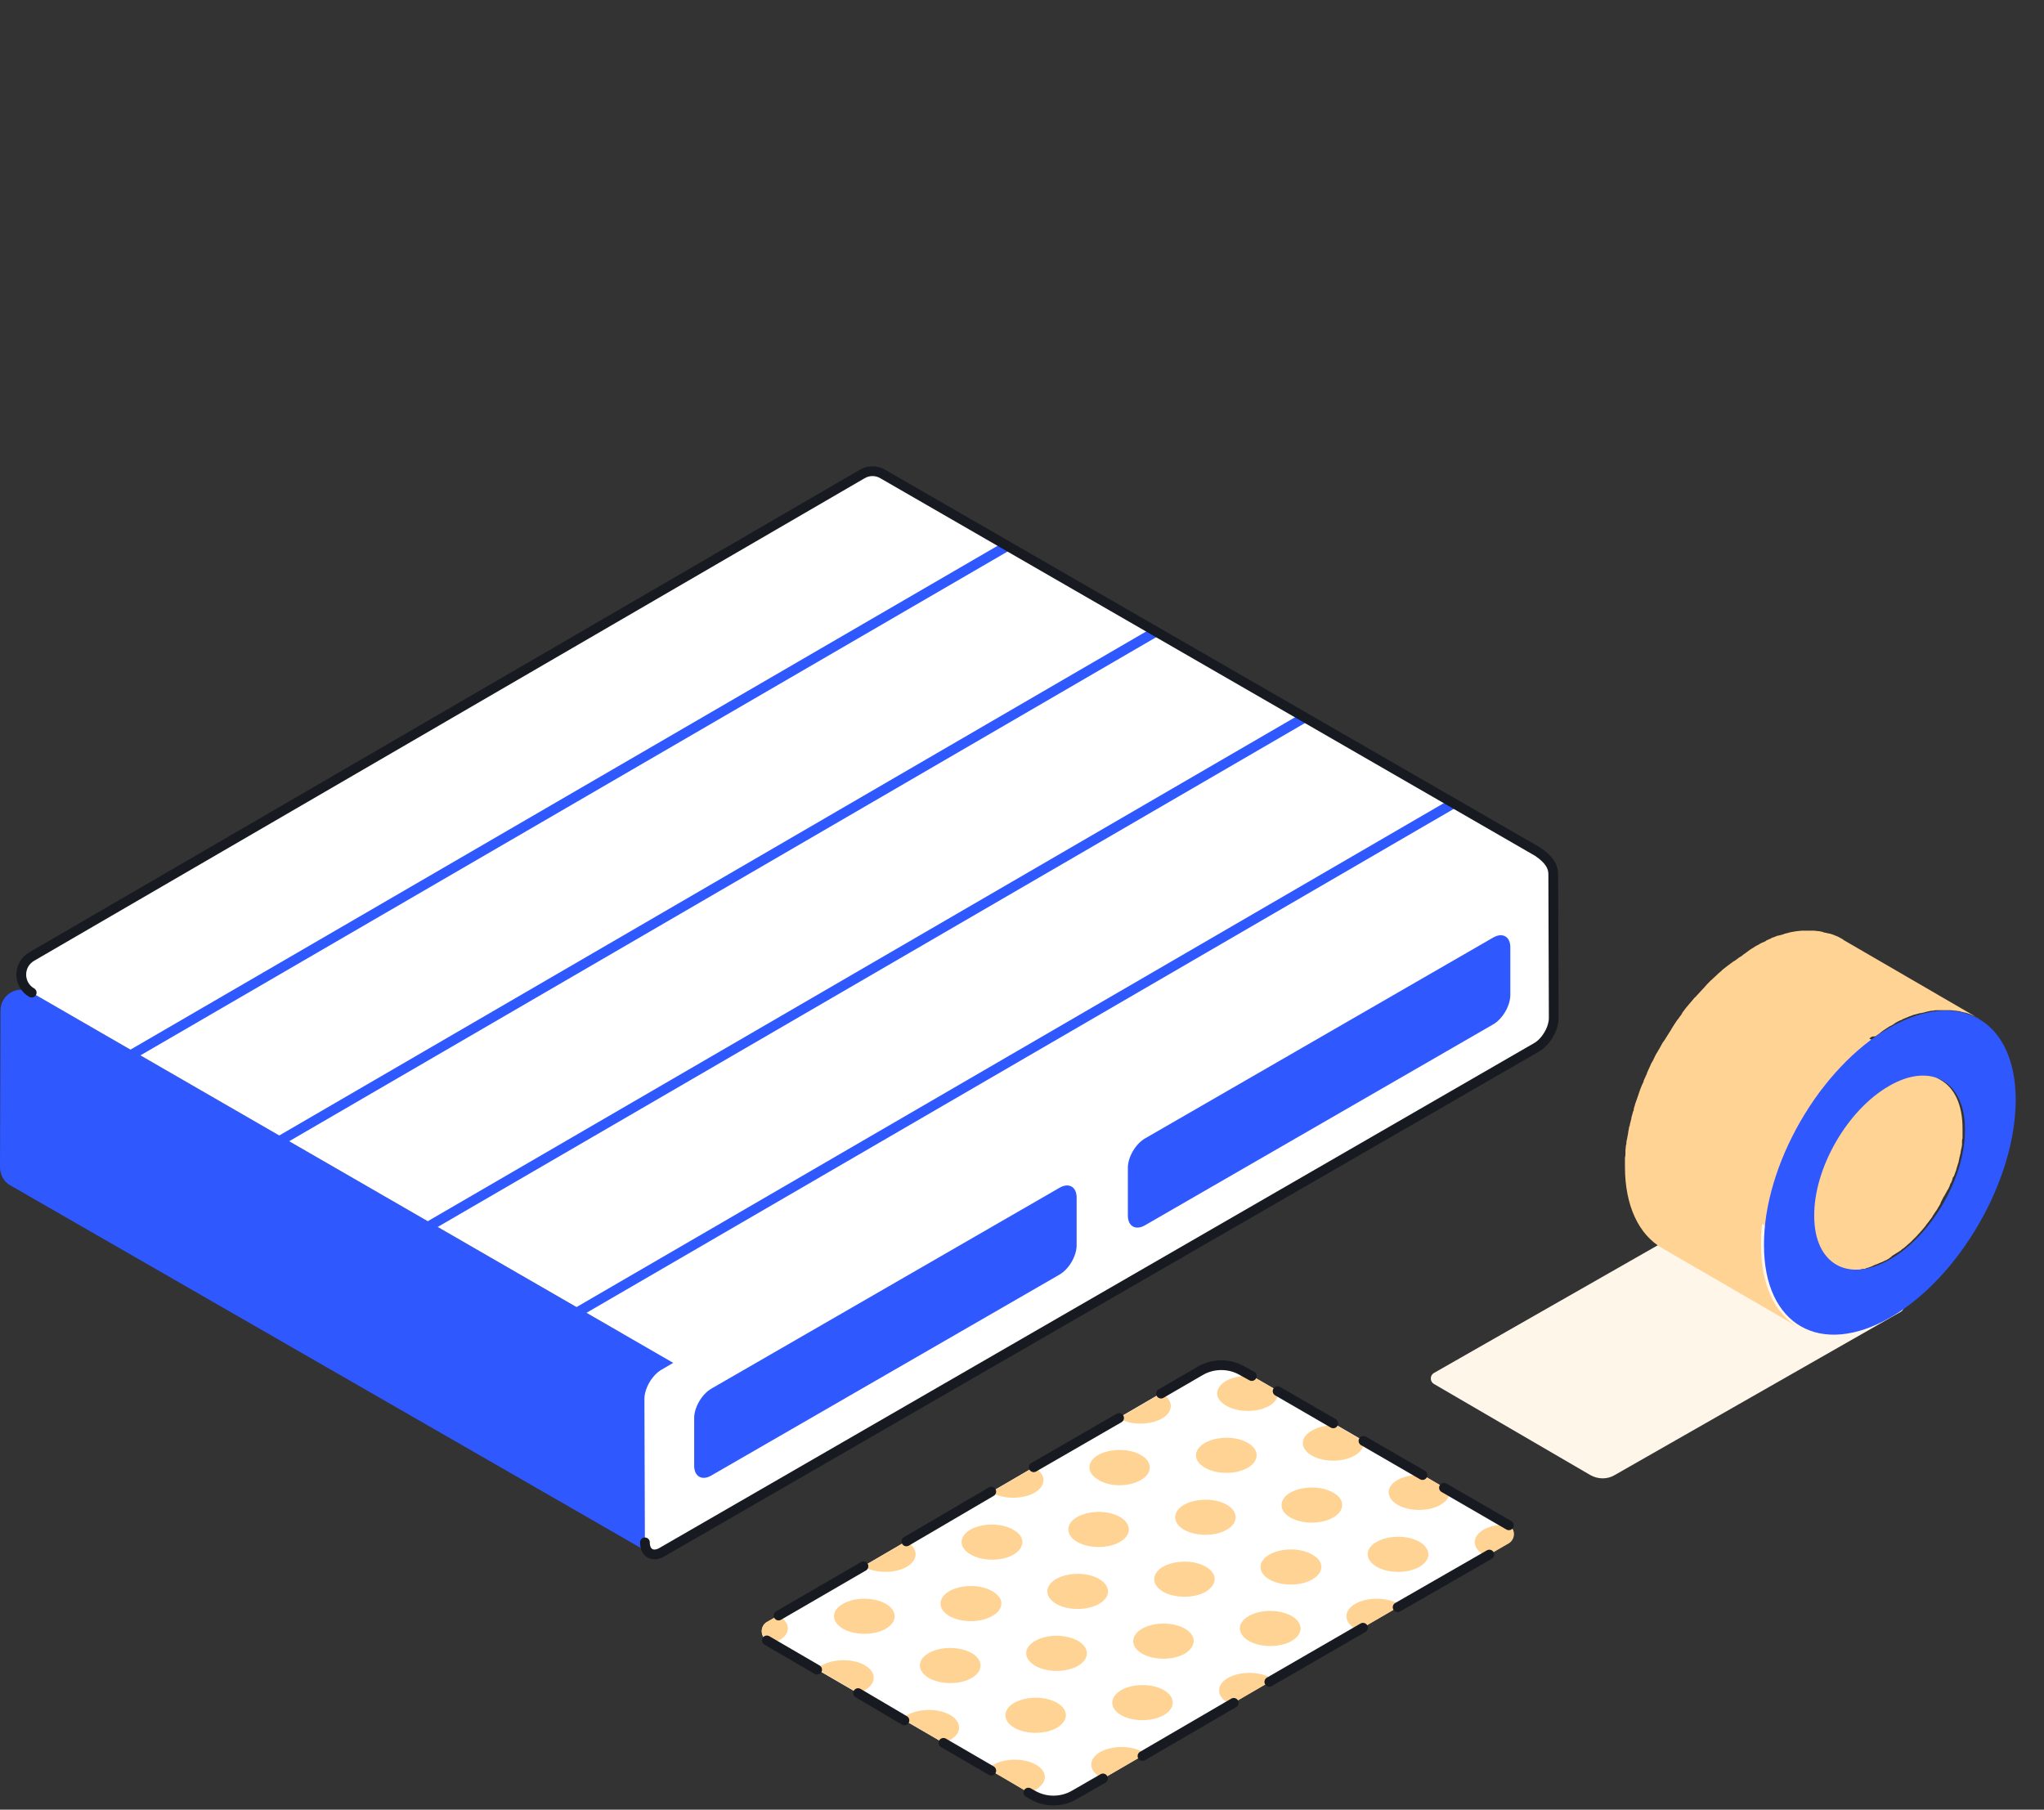 <svg width="419" height="371" viewBox="0 0 419 371" fill="none" xmlns="http://www.w3.org/2000/svg">
<rect x="0" y="0" width="419" height="371" fill="#333333" stroke="none"/>
<g clip-path="url(#clip0)">
<path d="M138.5 279.7L6.5 203.5C3.6 201.8 0.1 203.9 0.1 207.2L0 239.3C0 240.8 0.8 242.3 2.1 243L133.2 318.4C134.5 319.2 137.7 312.7 139 311.9L142.7 279.6C141.5 280.4 139.8 280.4 138.5 279.7Z" fill="#2F58FF"/>
<path d="M317.4 177L307 170.9C306.9 170.9 306.9 170.8 306.8 170.8C306.7 170.8 306.7 170.8 306.6 170.7H306.5C306.4 170.7 306.4 170.7 306.3 170.7C306.2 170.7 306.1 170.7 306.1 170.7H306C306 170.7 306 170.7 305.9 170.7H305.8C305.7 170.7 305.6 170.7 305.5 170.8H305.4H305.3C305.2 170.8 305.2 170.8 305.1 170.9C304.9 171 304.8 171 304.6 171.1L125.2 274.7C125 274.8 124.8 275 124.5 275.2C124.4 275.3 124.4 275.3 124.3 275.4C124.2 275.5 124.1 275.6 124 275.7L123.9 275.8L123.8 275.9L123.7 276C123.6 276.1 123.5 276.2 123.4 276.3L123.3 276.4C123.3 276.4 123.3 276.4 123.3 276.5L123.2 276.6C123.1 276.7 123.1 276.8 123 276.9C122.9 277 122.9 277.1 122.8 277.2C122.8 277.3 122.7 277.4 122.7 277.5C122.6 277.6 122.6 277.7 122.5 277.8C122.5 277.9 122.4 278 122.4 278.1C122.4 278.2 122.3 278.3 122.3 278.4C122.3 278.5 122.2 278.6 122.2 278.7C122.2 278.8 122.2 278.8 122.2 278.9C122.2 278.9 122.2 278.9 122.2 279V279.1C122.2 279.2 122.1 279.4 122.1 279.5C122.1 279.6 122.1 279.7 122.1 279.7V279.8V279.9C122.1 280.1 122.1 280.4 122.1 280.6L132.5 286.7C132.5 286.4 132.5 286.2 132.6 285.9V285.8C132.6 285.5 132.7 285.3 132.8 285C132.8 285 132.8 285 132.8 284.9C132.9 284.6 133 284.3 133.1 284.1C133.2 283.8 133.4 283.5 133.5 283.3C133.6 283 133.8 282.8 134 282.6C134 282.6 134 282.6 134 282.5C134.2 282.3 134.3 282.1 134.5 281.9L134.6 281.8C134.7 281.7 134.9 281.5 135 281.4C135.1 281.3 135.1 281.3 135.2 281.2C135.4 281 135.6 280.9 135.9 280.7L210.1 237.8C210.3 238.2 210.5 238.7 210.5 239.4V242.4L137.5 284.5V295.4L135.6 296.5C135.4 296.6 135.2 296.7 135 296.8H134.9C134.7 296.9 134.5 296.9 134.3 296.9C134.3 296.9 134.3 296.9 134.2 296.9C134 296.9 133.8 296.9 133.6 296.9C133.4 296.9 133.3 296.8 133.1 296.7L137.5 299.2V302.9L143.5 310L192 280.1L313 210.3V183.2L303.2 188.8L299 186.4L314.9 177.2C315.1 177.1 315.3 177 315.5 176.9H315.6C315.8 176.8 316 176.8 316.2 176.8C316.2 176.8 316.2 176.8 316.3 176.8C316.5 176.8 316.7 176.8 316.9 176.8C317.1 176.8 317.3 176.9 317.4 177ZM299.1 188.1V191.2L214.2 240.2L210 237.8L298.6 186.6C299 187 299.1 187.5 299.1 188.1Z" fill="#2F58FF"/>
<path d="M132.2 316.2L132.1 286.7L121.7 280.6L121.8 310.1C121.8 310.9 122 311.6 122.4 312C122.5 312.1 122.7 312.3 122.8 312.3L133.2 318.4C132.6 318.1 132.2 317.3 132.2 316.2Z" fill="#2F58FF"/>
<path d="M318.5 179.2C318.5 177.7 317.7 176.8 316.6 176.7C316.5 175.9 316.1 175.1 315.2 174.6L181 97.2C179.7 96.4 178 96.4 176.7 97.2L6.5 196.1C3.6 197.8 3.7 201.9 6.5 203.5L138 279.4L135.6 280.8C133.7 281.9 132.1 284.6 132.1 286.8L132.2 316.3C132.2 318.5 133.8 319.4 135.7 318.3L315 214.8C316.9 213.7 318.5 211 318.5 208.8V179.2ZM217.2 261.3L145.8 302.5C143.9 303.6 142.3 302.7 142.3 300.5V290.7C142.3 288.5 143.9 285.8 145.8 284.7L217.2 243.5C219.1 242.4 220.7 243.3 220.7 245.5V255.3C220.7 257.5 219.1 260.2 217.2 261.3ZM306.1 210L234.7 251.2C232.8 252.3 231.2 251.4 231.2 249.2V239.4C231.2 237.2 232.8 234.5 234.7 233.4L306.1 192.2C308 191.1 309.6 192 309.6 194.2V204C309.6 206.2 308 208.9 306.1 210Z" fill="white"/>
<path d="M267.9 148L265.9 146.8L87.1 250.7L89.1 251.9L267.9 148ZM237.4 130.4L235.4 129.2L56.7 233.1L58.7 234.3L237.4 130.4ZM207 112.8L205 111.6L26.2 215.5L28.2 216.7L207 112.8ZM298.4 165.6L296.4 164.4L117.6 268.3L119.6 269.5L298.4 165.6Z" fill="#2F58FF"/>
<path d="M132.2 316.2C132.2 318.4 133.8 319.3 135.7 318.2L315 214.7C316.9 213.6 318.5 210.9 318.5 208.7L318.4 179.2C318.4 177.7 317.6 176.2 315.2 174.6L181 97.2C179.7 96.4 178 96.4 176.7 97.2L6.5 196.1C3.6 197.8 3.7 201.9 6.5 203.5" stroke="#171A21" stroke-width="2" stroke-miterlimit="10" stroke-linecap="round" stroke-linejoin="round"/>
<path d="M293.9 283.7L326 302.4C327.6 303.3 329.5 303.3 331 302.4L389.7 268.9C390.5 268.4 390.5 267.2 389.7 266.7L357.6 248C356 247.1 354.1 247.1 352.6 248L293.9 281.5C293.1 282 293.1 283.2 293.9 283.7Z" fill="#FFF6EA"/>
<path d="M384.8 212.2C385.1 212 385.4 211.8 385.6 211.6C385.7 211.5 385.9 211.4 386 211.3C386.4 211 386.8 210.8 387.2 210.5C387.6 210.3 388 210.1 388.4 209.8C388.5 209.7 388.6 209.7 388.7 209.6C389.1 209.4 389.4 209.2 389.8 209.1C389.8 209.1 389.9 209.1 389.9 209C390.3 208.8 390.7 208.7 391.1 208.5C391.2 208.5 391.3 208.4 391.3 208.4C391.7 208.3 392.1 208.1 392.4 208H392.5C392.9 207.9 393.2 207.8 393.6 207.7C393.7 207.7 393.7 207.7 393.8 207.7C394.1 207.6 394.4 207.6 394.6 207.5C394.7 207.5 394.9 207.4 395 207.4C395.4 207.3 395.8 207.2 396.2 207.2C396.6 207.1 396.9 207.1 397.2 207.1C397.3 207.1 397.4 207.1 397.5 207.1C397.7 207.1 398 207.1 398.2 207.1C398.3 207.1 398.4 207.1 398.5 207.1C398.8 207.1 399 207.1 399.3 207.1C399.4 207.1 399.5 207.1 399.6 207.1C399.9 207.1 400.2 207.1 400.6 207.2C400.7 207.2 400.7 207.2 400.8 207.2C401.1 207.2 401.3 207.3 401.6 207.3C401.7 207.3 401.8 207.3 401.9 207.4C402.2 207.5 402.5 207.5 402.8 207.6C402.8 207.6 402.8 207.6 402.9 207.6C403.2 207.7 403.5 207.8 403.8 207.9C403.9 207.9 404 208 404 208C404.2 208.1 404.5 208.2 404.7 208.3C404.8 208.3 404.8 208.4 404.9 208.4C405.2 208.5 405.5 208.7 405.8 208.9L377.9 192.7L377.8 192.6C377.6 192.5 377.3 192.3 377.1 192.2C377 192.2 377 192.1 376.9 192.1C376.8 192 376.6 192 376.5 191.9C376.4 191.9 376.3 191.8 376.2 191.8C376.1 191.8 376 191.7 376 191.7C375.7 191.6 375.4 191.5 375.1 191.4C375.1 191.4 375.1 191.4 375 191.4C374.7 191.3 374.4 191.3 374.1 191.2C374 191.2 373.9 191.2 373.8 191.1C373.7 191.1 373.6 191.1 373.5 191C373.3 191 373.2 191 373 190.9C372.9 190.9 372.9 190.9 372.8 190.9C372.5 190.9 372.2 190.8 371.9 190.8H371.8C371.7 190.8 371.6 190.8 371.5 190.8C371.2 190.8 371 190.8 370.7 190.8C370.6 190.8 370.5 190.8 370.4 190.8C370.3 190.8 370.2 190.8 370.1 190.8C369.9 190.8 369.8 190.8 369.6 190.8C369.5 190.8 369.4 190.8 369.3 190.8C369 190.8 368.6 190.9 368.3 190.9C367.9 191 367.5 191 367.1 191.1C367 191.1 366.8 191.2 366.7 191.2C366.5 191.3 366.2 191.3 366 191.4H365.9C365.8 191.4 365.8 191.4 365.7 191.5C365.4 191.6 365 191.7 364.6 191.8H364.5C364.1 191.9 363.8 192.1 363.4 192.2C363.3 192.2 363.2 192.3 363.2 192.3C363.1 192.3 363 192.4 363 192.4C362.7 192.5 362.4 192.7 362.1 192.8C362.1 192.8 362 192.8 362 192.9C361.7 193.1 361.3 193.2 360.9 193.4C360.8 193.5 360.7 193.5 360.6 193.6C360.2 193.8 359.8 194 359.4 194.3C359 194.5 358.6 194.8 358.2 195.1C358.1 195.2 357.9 195.3 357.8 195.4C357.5 195.6 357.2 195.8 357 196C356.8 196.1 356.7 196.2 356.5 196.3C356.2 196.5 356 196.7 355.7 196.9C355.5 197 355.4 197.1 355.2 197.2C354.9 197.4 354.7 197.6 354.4 197.8C354.3 197.9 354.1 198 354 198.1C353.7 198.3 353.4 198.6 353.1 198.8C353 198.9 352.9 199 352.8 199.1C352.4 199.4 352 199.8 351.7 200.1C351.6 200.2 351.5 200.2 351.5 200.3C351.2 200.5 351 200.8 350.7 201L350.6 201.1C350.2 201.5 349.7 202 349.3 202.5C349.3 202.5 349.3 202.5 349.2 202.6C348.8 203 348.4 203.5 348 203.9L347.9 204C347.7 204.2 347.6 204.4 347.4 204.5C347.2 204.7 347.1 204.9 346.9 205.1C346.7 205.3 346.5 205.6 346.3 205.8C346.1 206 346 206.2 345.8 206.4L345.7 206.5C345.4 206.9 345.1 207.3 344.8 207.7C344.8 207.7 344.8 207.7 344.8 207.8C344.5 208.2 344.3 208.5 344 208.9C344 208.9 344 209 343.9 209C343.5 209.6 343 210.3 342.6 211C342.6 211.1 342.5 211.1 342.5 211.2C342.4 211.3 342.4 211.4 342.3 211.5C342 212 341.6 212.6 341.3 213.1C341.2 213.2 341.2 213.3 341.1 213.4C341.1 213.4 341.1 213.5 341 213.5C340.6 214.1 340.3 214.8 339.9 215.4C339.9 215.5 339.8 215.5 339.8 215.6C339.7 215.7 339.7 215.8 339.6 215.9C339.3 216.4 339.1 216.9 338.8 217.5C338.7 217.6 338.7 217.7 338.6 217.8C338.6 217.9 338.5 217.9 338.5 218C338.2 218.7 337.9 219.3 337.6 220C337.6 220 337.6 220 337.6 220.1C337.4 220.5 337.2 221 337 221.4C337 221.5 336.9 221.6 336.9 221.8C336.8 222 336.7 222.2 336.6 222.4C336.5 222.6 336.5 222.7 336.4 222.9C336.3 223.1 336.3 223.2 336.2 223.4C336.1 223.8 335.9 224.2 335.8 224.6C335.8 224.7 335.7 224.8 335.7 224.8C335.7 224.8 335.7 224.8 335.7 224.9C335.5 225.4 335.4 225.8 335.2 226.3C335.2 226.4 335.1 226.6 335.1 226.7C335 227 334.9 227.2 334.9 227.5C334.9 227.6 334.9 227.7 334.8 227.8C334.7 228 334.7 228.2 334.6 228.5C334.5 228.8 334.4 229.1 334.4 229.4C334.3 229.6 334.3 229.9 334.2 230.1C334.2 230.3 334.1 230.4 334.1 230.6C334.1 230.7 334.1 230.8 334 230.9C333.9 231.2 333.9 231.6 333.8 231.9C333.8 232.1 333.7 232.4 333.7 232.6C333.6 232.9 333.6 233.3 333.5 233.6C333.5 233.8 333.4 233.9 333.4 234.1C333.4 234.2 333.4 234.2 333.4 234.3C333.4 234.5 333.4 234.6 333.3 234.8C333.3 235.1 333.2 235.5 333.2 235.8C333.2 236 333.2 236.1 333.2 236.3C333.2 236.6 333.2 237 333.1 237.3C333.1 237.5 333.1 237.6 333.1 237.8C333.1 238.3 333.1 238.7 333.1 239.2C333.1 247.3 336 253.1 340.6 255.8L368.5 272C363.9 269.3 361 263.6 361 255.4C361 254.9 361 254.5 361 254C361 253.9 361 253.7 361 253.5C361 253.2 361 252.8 361.1 252.5C361.1 252.3 361.1 252.2 361.1 252C361.1 251.7 361.2 251.3 361.2 251V250.9L375.8 259.4H375.9H376C376.2 259.5 376.4 259.6 376.6 259.7C376.6 259.7 376.7 259.7 376.7 259.8H376.8C377 259.9 377.3 260 377.5 260C377.8 260.1 378 260.1 378.3 260.2H378.4H378.5C378.7 260.2 379 260.3 379.2 260.3H379.3C379.3 260.3 379.3 260.3 379.4 260.3C379.5 260.3 379.5 260.3 379.6 260.3C379.8 260.3 379.9 260.3 380.1 260.3C380.2 260.3 380.2 260.3 380.3 260.3C380.4 260.3 380.4 260.3 380.5 260.3C380.6 260.3 380.7 260.3 380.8 260.3C380.9 260.3 380.9 260.3 381 260.3C381.2 260.3 381.4 260.3 381.6 260.2C381.8 260.2 382.1 260.1 382.3 260.1C382.4 260.1 382.5 260.1 382.5 260C382.6 260 382.8 259.9 382.9 259.9C383.2 259.8 383.5 259.7 383.7 259.6C383.8 259.6 383.8 259.6 383.9 259.5C384.1 259.4 384.4 259.3 384.6 259.2H384.7C384.8 259.2 384.8 259.1 384.9 259.1C385.1 259 385.4 258.9 385.6 258.8C385.7 258.8 385.8 258.7 385.9 258.7C386.2 258.5 386.6 258.4 386.9 258.2C387.1 258.1 387.4 257.9 387.6 257.7C387.7 257.7 387.8 257.6 387.8 257.5C388 257.4 388.1 257.3 388.3 257.2C388.4 257.1 388.5 257.1 388.6 257C388.8 256.9 388.9 256.8 389.1 256.7C389.2 256.6 389.3 256.6 389.4 256.5C389.6 256.4 389.7 256.3 389.9 256.1C390 256 390.1 256 390.2 255.9C390.4 255.8 390.5 255.6 390.7 255.5C390.8 255.4 390.8 255.4 390.9 255.3C391.1 255.1 391.4 254.9 391.6 254.7L391.7 254.6C391.8 254.5 392 254.3 392.1 254.2C392.1 254.2 392.1 254.2 392.2 254.1C392.5 253.8 392.7 253.6 393 253.3C393.2 253 393.5 252.8 393.7 252.5C393.7 252.5 393.7 252.5 393.8 252.4L393.9 252.3C394.3 251.8 394.7 251.4 395 250.9L395.1 250.8C395.4 250.4 395.7 250 396 249.6L396.1 249.5C396.1 249.5 396.1 249.5 396.1 249.4C396.4 249 396.6 248.6 396.9 248.2L397 248.1C397 248 397.1 248 397.1 247.9C397.3 247.6 397.5 247.2 397.7 246.9C397.7 246.8 397.8 246.8 397.8 246.7C397.8 246.7 397.8 246.7 397.8 246.6C398 246.2 398.2 245.8 398.4 245.4C398.4 245.4 398.4 245.3 398.5 245.3C398.5 245.2 398.6 245.2 398.6 245.1C398.8 244.8 398.9 244.5 399.1 244.2C399.1 244.1 399.2 244.1 399.2 244C399.2 244 399.2 243.9 399.3 243.9C399.5 243.5 399.7 243.1 399.8 242.7C399.8 242.7 399.8 242.6 399.9 242.6C400.1 242.2 400.2 241.9 400.3 241.5C400.3 241.4 400.3 241.4 400.4 241.3C400.4 241.3 400.4 241.2 400.5 241.2C400.7 240.8 400.8 240.3 401 239.9V239.8C401.1 239.4 401.3 238.9 401.4 238.5C401.4 238.4 401.4 238.4 401.5 238.3C401.5 238.2 401.5 238.2 401.5 238.1C401.5 238 401.6 237.8 401.6 237.7C401.6 237.5 401.7 237.3 401.7 237.2C401.7 237.1 401.8 236.9 401.8 236.8C401.8 236.7 401.8 236.6 401.9 236.5C401.9 236.4 401.9 236.4 401.9 236.3C401.9 236.1 402 235.9 402 235.7C402 235.6 402.1 235.4 402.1 235.3C402.1 235.1 402.2 234.9 402.2 234.7C402.2 234.6 402.2 234.5 402.2 234.4V234.3C402.2 234.2 402.2 234.1 402.2 234C402.2 233.8 402.2 233.6 402.3 233.4C402.3 233.3 402.3 233.2 402.3 233.1C402.3 232.9 402.3 232.7 402.3 232.5C402.3 232.4 402.3 232.3 402.3 232.2C402.3 231.9 402.3 231.6 402.3 231.3C402.3 226.4 400.6 223 397.8 221.4L383.2 212.9C383.4 212.7 383.6 212.6 383.8 212.5C384.5 212.5 384.6 212.4 384.8 212.2ZM373.4 223.7C373.3 224.1 373.1 224.6 372.9 225C372.9 225.1 372.8 225.2 372.8 225.3C372.7 225.7 372.5 226 372.4 226.4C372.4 226.5 372.4 226.5 372.3 226.6C372.1 227 371.9 227.4 371.8 227.8C371.8 227.9 371.7 228 371.6 228.1C371.4 228.4 371.3 228.7 371.1 229C371.1 229.1 371 229.2 371 229.3C370.8 229.7 370.6 230.1 370.4 230.5C370.4 230.6 370.3 230.6 370.3 230.7C370.1 231 369.9 231.4 369.7 231.7C369.6 231.8 369.6 231.9 369.5 232C369.2 232.4 369 232.8 368.7 233.2C368.7 233.3 368.6 233.3 368.6 233.4C368.3 233.8 368 234.2 367.7 234.6C367.7 234.6 367.6 234.7 367.6 234.8C367.2 235.3 366.8 235.7 366.5 236.2C366.4 236.3 366.4 236.3 366.3 236.4C366.1 236.7 365.8 236.9 365.6 237.2C365.7 236.9 365.8 236.7 365.9 236.4C366.2 235.7 366.5 235.1 366.8 234.4C366.9 234.2 367 234.1 367.1 233.9C367.4 233.4 367.6 232.9 367.9 232.3C368 232.1 368.1 232 368.1 231.8C368.4 231.2 368.8 230.5 369.2 229.9C369.3 229.8 369.3 229.7 369.4 229.5C369.7 228.9 370.1 228.4 370.4 227.9C370.5 227.7 370.6 227.6 370.7 227.4C371.1 226.7 371.6 226.1 372 225.4C372.3 225 372.6 224.6 372.9 224.2C372.9 224.2 372.9 224.2 372.9 224.1C373.2 223.8 373.4 223.4 373.7 223.1C373.6 223.3 373.6 223.5 373.5 223.7C373.4 223.7 373.4 223.7 373.4 223.7Z" fill="#FFD394"/>
<path d="M387.3 210.7C401.6 202.5 413.2 209.1 413.2 225.5C413.2 241.9 401.7 261.9 387.5 270.1C373.2 278.3 361.6 271.7 361.6 255.3C361.5 238.9 373 218.9 387.3 210.7ZM387.4 258.2C396 253.3 402.9 241.3 402.8 231.5C402.8 221.7 395.8 217.7 387.3 222.6C378.7 227.5 371.8 239.5 371.9 249.3C371.9 259.1 378.8 263.1 387.4 258.2Z" fill="#2F58FF"/>
<path d="M157.2 336.3L211.8 368C214.4 369.5 217.7 369.5 220.3 368L309.2 316.3C310.6 315.5 310.6 313.4 309.2 312.6L254.6 280.9C252 279.4 248.7 279.4 246.1 280.9L157.2 332.6C155.8 333.4 155.8 335.5 157.2 336.3Z" fill="white"/>
<path d="M221 341.5C218.6 342.9 214.6 342.9 212.2 341.5C209.8 340.1 209.7 337.8 212.2 336.4C214.6 335 218.5 335 221 336.4C223.4 337.8 223.4 340.1 221 341.5ZM251.4 288.2C253.8 289.6 257.8 289.6 260.2 288.2C261.6 287.4 262.2 286.2 261.9 285.1L256.7 282.1C254.8 281.9 252.8 282.3 251.3 283.1C248.9 284.6 248.9 286.8 251.4 288.2ZM247 300.9C249.4 302.3 253.4 302.3 255.8 300.9C258.2 299.5 258.2 297.2 255.8 295.8C253.4 294.4 249.5 294.4 247 295.8C244.5 297.3 244.6 299.5 247 300.9ZM273.3 306C270.9 304.6 267 304.6 264.5 306C262.1 307.4 262.1 309.7 264.5 311.1C266.9 312.5 270.9 312.5 273.3 311.1C275.7 309.7 275.8 307.4 273.3 306ZM229.8 351.6C232.2 353 236.2 353 238.6 351.6C241 350.2 241 347.9 238.6 346.5C236.2 345.1 232.3 345.1 229.8 346.5C227.4 348 227.4 350.2 229.8 351.6ZM229.6 311C227.2 309.6 223.3 309.6 220.8 311C218.4 312.4 218.4 314.7 220.8 316.1C223.2 317.5 227.2 317.5 229.6 316.1C232 314.7 232 312.4 229.6 311ZM233.9 303.4C236.3 302 236.3 299.7 233.9 298.3C231.5 296.9 227.5 296.9 225.1 298.3C222.7 299.7 222.7 302 225.2 303.4C227.6 304.9 231.5 304.8 233.9 303.4ZM212.4 361.8C210 360.4 206.1 360.4 203.6 361.8C203.2 362.1 202.8 362.3 202.5 362.6L210.8 367.5C211.4 367.3 211.9 367.1 212.3 366.9C214.8 365.4 214.8 363.2 212.4 361.8ZM256 331.3C253.5 332.7 253.6 335 256 336.4C258.4 337.8 262.4 337.8 264.8 336.4C267.2 335 267.2 332.7 264.8 331.3C262.3 329.9 258.4 329.9 256 331.3ZM286.5 303.4C284 304.8 284.1 307.1 286.5 308.5C288.9 309.9 292.9 309.9 295.3 308.5C296.7 307.7 297.3 306.6 297.1 305.6L291.7 302.4C289.8 302.3 287.9 302.6 286.5 303.4ZM242.9 333.9C240.5 332.5 236.6 332.5 234.1 333.9C231.7 335.3 231.7 337.6 234.1 339C236.5 340.4 240.5 340.4 242.9 339C245.3 337.5 245.3 335.3 242.9 333.9ZM159.7 331.3C159.7 331.3 159.6 331.3 159.5 331.2L157.2 332.5C155.8 333.3 155.8 335.4 157.2 336.2L158.4 336.9C158.9 336.7 159.3 336.6 159.7 336.3C162.1 335 162.1 332.7 159.7 331.3ZM269 318.7C266.6 317.3 262.7 317.3 260.2 318.7C257.8 320.1 257.8 322.4 260.2 323.8C262.6 325.2 266.6 325.2 269 323.8C271.5 322.3 271.5 320.1 269 318.7ZM268.9 293.3C266.4 294.7 266.5 297 268.9 298.4C271.3 299.8 275.3 299.8 277.7 298.4C279.1 297.6 279.7 296.5 279.4 295.4L274.1 292.3C272.3 292.1 270.4 292.4 268.9 293.3ZM282.2 316.1C279.7 317.5 279.8 319.8 282.2 321.2C284.6 322.6 288.6 322.6 291 321.2C293.4 319.8 293.4 317.5 291 316.1C288.6 314.7 284.6 314.7 282.2 316.1ZM225.3 323.7C222.9 322.3 219 322.3 216.5 323.7C214.1 325.1 214.1 327.4 216.5 328.8C218.9 330.2 222.9 330.2 225.3 328.8C227.8 327.4 227.7 325.1 225.3 323.7ZM194.8 356.7C197.2 355.3 197.2 353 194.8 351.6C192.4 350.2 188.5 350.2 186 351.6C185.6 351.8 185.2 352.1 185 352.4L193.4 357.3C193.9 357.1 194.4 356.9 194.8 356.7ZM172.8 328.8C170.3 330.2 170.4 332.5 172.8 333.9C175.2 335.3 179.2 335.3 181.6 333.9C184 332.5 184 330.2 181.6 328.8C179.1 327.4 175.2 327.4 172.8 328.8ZM234.3 359.2C231.9 357.8 228 357.8 225.5 359.2C223.1 360.6 223.1 362.9 225.5 364.3C225.7 364.4 225.9 364.5 226.2 364.6L234.8 359.6C234.6 359.5 234.5 359.3 234.3 359.2ZM177.3 346.5C179.7 345.1 179.7 342.8 177.3 341.4C174.9 340 171 340 168.5 341.4C168.1 341.6 167.8 341.9 167.5 342.2L175.9 347.1C176.4 347 176.8 346.8 177.3 346.5ZM216.7 349.1C214.3 347.7 210.4 347.7 207.9 349.1C205.5 350.5 205.5 352.8 207.9 354.2C210.3 355.6 214.3 355.6 216.7 354.2C219.1 352.7 219.1 350.5 216.7 349.1ZM309.3 312.7L309.1 312.6C307.3 312.5 305.5 312.8 304.1 313.6C301.7 315 301.7 317.3 304.1 318.7C304.3 318.8 304.5 318.9 304.8 319L309.3 316.4C310.7 315.5 310.7 313.5 309.3 312.7ZM286.6 328.8C284.2 327.4 280.3 327.4 277.8 328.8C275.4 330.2 275.4 332.5 277.8 333.9C278 334 278.2 334.1 278.5 334.2L287.1 329.2C287 329.1 286.8 328.9 286.6 328.8ZM247.2 321.2C244.8 319.8 240.9 319.8 238.4 321.2C236 322.6 236 324.9 238.4 326.3C240.8 327.7 244.8 327.7 247.2 326.3C249.6 324.8 249.6 322.6 247.2 321.2ZM260.5 344C258.1 342.6 254.2 342.6 251.7 344C249.3 345.4 249.3 347.7 251.7 349.1C251.9 349.2 252.1 349.3 252.4 349.4L261 344.4C260.8 344.2 260.7 344.1 260.5 344ZM203.3 306C205.7 307.4 209.7 307.4 212.1 306C214.5 304.6 214.5 302.3 212.1 300.9C212.1 300.9 212 300.9 211.9 300.8L203.2 305.9C203.2 305.9 203.2 305.9 203.3 306ZM177.1 321.2C179.5 322.6 183.5 322.6 185.9 321.2C188.3 319.8 188.3 317.5 185.9 316.1C185.9 316.1 185.8 316.1 185.7 316L177 321.1C177 321.1 177 321.2 177.1 321.2ZM251.5 308.5C249.1 307.1 245.2 307.1 242.7 308.5C240.3 309.9 240.3 312.2 242.7 313.6C245.1 315 249.1 315 251.5 313.6C253.9 312.2 253.9 309.9 251.5 308.5ZM229.4 290.8C231.8 292.2 235.8 292.2 238.2 290.8C240.6 289.4 240.6 287.1 238.2 285.7C238.2 285.7 238.1 285.7 238.1 285.6L229.4 290.7C229.4 290.7 229.4 290.7 229.4 290.8ZM203.4 326.2C201 324.8 197.1 324.8 194.6 326.2C192.2 327.6 192.2 329.9 194.6 331.3C197 332.7 201 332.7 203.4 331.3C205.9 329.9 205.9 327.6 203.4 326.2ZM207.7 313.6C205.3 312.2 201.3 312.2 198.9 313.6C196.5 315 196.5 317.3 199 318.7C201.4 320.1 205.4 320.1 207.8 318.7C210.2 317.2 210.2 315 207.7 313.6ZM190.4 338.9C187.9 340.3 188 342.6 190.4 344C192.8 345.4 196.8 345.4 199.2 344C201.6 342.6 201.6 340.3 199.2 338.9C196.7 337.5 192.8 337.5 190.4 338.9Z" fill="#FFD394"/>
<path d="M203.2 305.8L185.8 316" stroke="#171A21" stroke-width="2" stroke-miterlimit="10" stroke-linecap="round" stroke-linejoin="round"/>
<path d="M229.4 290.7L211.9 300.8" stroke="#171A21" stroke-width="2" stroke-miterlimit="10" stroke-linecap="round" stroke-linejoin="round"/>
<path d="M256.6 282.1L254.6 281C252 279.5 248.7 279.5 246.1 281L238 285.7" stroke="#171A21" stroke-width="2" stroke-miterlimit="10" stroke-linecap="round" stroke-linejoin="round"/>
<path d="M273.3 291.8L261.9 285.2" stroke="#171A21" stroke-width="2" stroke-miterlimit="10" stroke-linecap="round" stroke-linejoin="round"/>
<path d="M291.6 302.4L279.5 295.4" stroke="#171A21" stroke-width="2" stroke-miterlimit="10" stroke-linecap="round" stroke-linejoin="round"/>
<path d="M309.3 312.7L296 305" stroke="#171A21" stroke-width="2" stroke-miterlimit="10" stroke-linecap="round" stroke-linejoin="round"/>
<path d="M286.5 329.5L305.3 318.7" stroke="#171A21" stroke-width="2" stroke-miterlimit="10" stroke-linecap="round" stroke-linejoin="round"/>
<path d="M260.2 344.8L279.4 333.7" stroke="#171A21" stroke-width="2" stroke-miterlimit="10" stroke-linecap="round" stroke-linejoin="round"/>
<path d="M234.2 360L252.9 349.1" stroke="#171A21" stroke-width="2" stroke-miterlimit="10" stroke-linecap="round" stroke-linejoin="round"/>
<path d="M210.8 367.5L211.7 368C214.3 369.5 217.6 369.5 220.2 368L226.1 364.6" stroke="#171A21" stroke-width="2" stroke-miterlimit="10" stroke-linecap="round" stroke-linejoin="round"/>
<path d="M193.4 357.3L203.2 363" stroke="#171A21" stroke-width="2" stroke-miterlimit="10" stroke-linecap="round" stroke-linejoin="round"/>
<path d="M175.9 347.1L185.4 352.7" stroke="#171A21" stroke-width="2" stroke-miterlimit="10" stroke-linecap="round" stroke-linejoin="round"/>
<path d="M157.2 336.3L167.5 342.3" stroke="#171A21" stroke-width="2" stroke-miterlimit="10" stroke-linecap="round" stroke-linejoin="round"/>
<path d="M177 321.1L159.6 331.2" stroke="#171A21" stroke-width="2" stroke-miterlimit="10" stroke-linecap="round" stroke-linejoin="round"/>
</g>
<defs>
<clipPath id="clip0">
<rect width="418.4" height="370.2" fill="white"/>
</clipPath>
</defs>
</svg>
